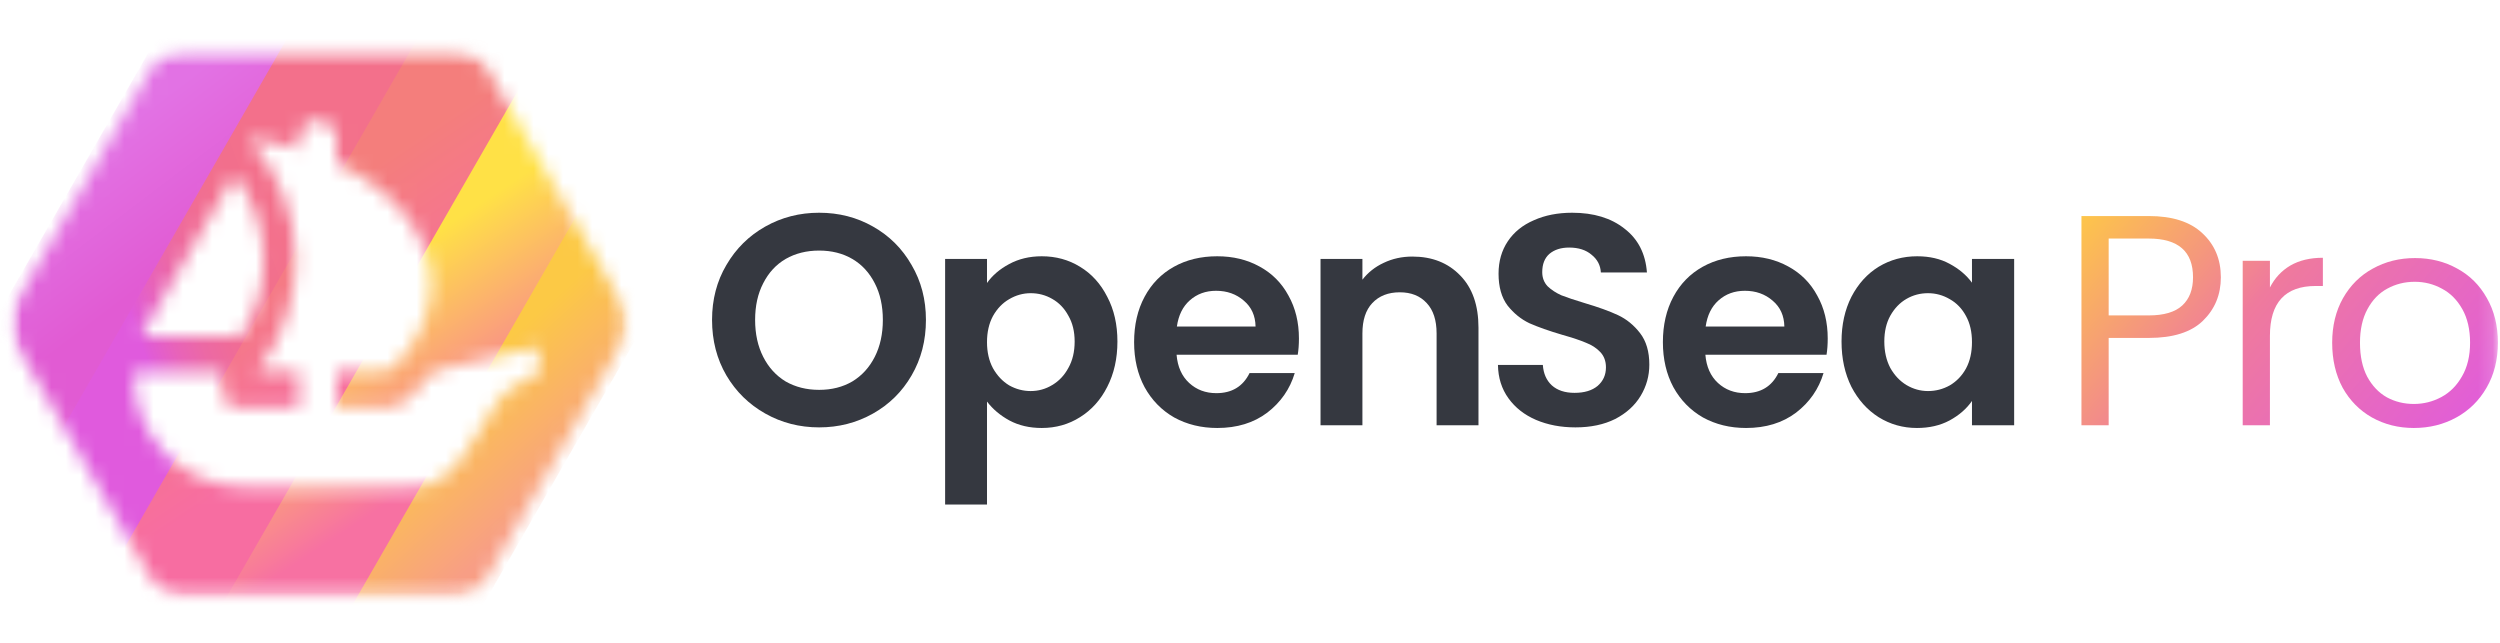 <svg xmlns="http://www.w3.org/2000/svg" width="171" height="44" viewBox="0 0 171 44"
                    fill="none">
                    <g clip-path="url(#clip0_13_61)">
                        <mask id="mask0_13_61" style="mask-type:luminance" maskUnits="userSpaceOnUse" x="0" y="0"
                            width="171" height="44">
                            <path d="M170.856 0H0V44H170.856V0Z" fill="white"></path>
                        </mask>
                        <g mask="url(#mask0_13_61)">
                            <path
                                d="M56.029 29.233C54.692 29.233 53.464 28.918 52.346 28.288C51.227 27.658 50.34 26.789 49.686 25.68C49.031 24.558 48.704 23.292 48.704 21.882C48.704 20.485 49.031 19.233 49.686 18.124C50.34 17.002 51.227 16.126 52.346 15.496C53.464 14.866 54.692 14.551 56.029 14.551C57.379 14.551 58.607 14.866 59.712 15.496C60.831 16.126 61.71 17.002 62.352 18.124C63.006 19.233 63.334 20.485 63.334 21.882C63.334 23.292 63.006 24.558 62.352 25.68C61.71 26.789 60.831 27.658 59.712 28.288C58.593 28.918 57.366 29.233 56.029 29.233ZM56.029 26.666C56.888 26.666 57.645 26.474 58.3 26.091C58.955 25.694 59.466 25.133 59.835 24.407C60.203 23.682 60.387 22.84 60.387 21.882C60.387 20.924 60.203 20.088 59.835 19.377C59.466 18.651 58.955 18.097 58.3 17.713C57.645 17.33 56.888 17.139 56.029 17.139C55.169 17.139 54.406 17.33 53.737 17.713C53.082 18.097 52.571 18.651 52.203 19.377C51.834 20.088 51.65 20.924 51.65 21.882C51.65 22.84 51.834 23.682 52.203 24.407C52.571 25.133 53.082 25.694 53.737 26.091C54.406 26.474 55.169 26.666 56.029 26.666Z"
                                fill="#353840"></path>
                            <path
                                d="M67.511 19.356C67.879 18.836 68.384 18.405 69.025 18.062C69.68 17.707 70.423 17.529 71.255 17.529C72.224 17.529 73.097 17.768 73.874 18.247C74.665 18.726 75.286 19.411 75.736 20.301C76.2 21.177 76.432 22.197 76.432 23.36C76.432 24.524 76.2 25.557 75.736 26.461C75.286 27.35 74.665 28.042 73.874 28.535C73.097 29.027 72.224 29.274 71.255 29.274C70.423 29.274 69.686 29.103 69.045 28.76C68.418 28.418 67.906 27.987 67.511 27.467V34.51H64.646V17.713H67.511V19.356ZM73.506 23.36C73.506 22.676 73.363 22.087 73.076 21.594C72.803 21.088 72.435 20.704 71.971 20.444C71.521 20.184 71.03 20.054 70.498 20.054C69.98 20.054 69.489 20.191 69.025 20.465C68.575 20.725 68.206 21.108 67.92 21.615C67.647 22.121 67.511 22.717 67.511 23.401C67.511 24.086 67.647 24.681 67.92 25.188C68.206 25.694 68.575 26.084 69.025 26.358C69.489 26.618 69.98 26.748 70.498 26.748C71.03 26.748 71.521 26.611 71.971 26.337C72.435 26.064 72.803 25.674 73.076 25.167C73.363 24.66 73.506 24.058 73.506 23.36Z"
                                fill="#353840"></path>
                            <path
                                d="M88.847 23.155C88.847 23.565 88.82 23.935 88.765 24.264H80.478C80.546 25.085 80.833 25.728 81.338 26.194C81.842 26.659 82.463 26.892 83.2 26.892C84.264 26.892 85.021 26.433 85.471 25.516H88.561C88.233 26.611 87.606 27.515 86.678 28.227C85.751 28.925 84.612 29.274 83.261 29.274C82.17 29.274 81.188 29.034 80.315 28.555C79.455 28.062 78.78 27.371 78.289 26.481C77.811 25.591 77.573 24.565 77.573 23.401C77.573 22.224 77.811 21.19 78.289 20.301C78.766 19.411 79.435 18.726 80.294 18.247C81.153 17.768 82.142 17.529 83.261 17.529C84.339 17.529 85.3 17.761 86.146 18.227C87.005 18.692 87.667 19.356 88.131 20.218C88.608 21.067 88.847 22.046 88.847 23.155ZM85.88 22.333C85.867 21.594 85.6 21.006 85.082 20.568C84.564 20.116 83.93 19.89 83.179 19.89C82.47 19.89 81.87 20.109 81.379 20.547C80.901 20.971 80.608 21.567 80.499 22.333H85.88Z"
                                fill="#353840"></path>
                            <path
                                d="M96.606 17.549C97.956 17.549 99.048 17.98 99.88 18.843C100.712 19.692 101.128 20.882 101.128 22.416V29.089H98.263V22.806C98.263 21.902 98.038 21.211 97.588 20.732C97.138 20.239 96.524 19.993 95.746 19.993C94.955 19.993 94.328 20.239 93.864 20.732C93.414 21.211 93.189 21.902 93.189 22.806V29.089H90.324V17.713H93.189V19.13C93.571 18.637 94.055 18.254 94.642 17.98C95.242 17.693 95.896 17.549 96.606 17.549Z"
                                fill="#353840"></path>
                            <path
                                d="M107.76 29.233C106.764 29.233 105.864 29.062 105.059 28.719C104.268 28.377 103.64 27.884 103.177 27.241C102.713 26.598 102.474 25.838 102.46 24.962H105.53C105.571 25.55 105.775 26.016 106.144 26.358C106.525 26.7 107.044 26.871 107.699 26.871C108.367 26.871 108.892 26.714 109.274 26.399C109.656 26.07 109.847 25.646 109.847 25.126C109.847 24.702 109.717 24.353 109.458 24.079C109.199 23.805 108.872 23.593 108.476 23.442C108.094 23.278 107.562 23.1 106.88 22.908C105.953 22.635 105.195 22.368 104.609 22.108C104.036 21.834 103.538 21.43 103.115 20.896C102.706 20.349 102.501 19.623 102.501 18.72C102.501 17.871 102.713 17.132 103.136 16.502C103.559 15.872 104.152 15.393 104.916 15.065C105.68 14.722 106.553 14.551 107.535 14.551C109.008 14.551 110.202 14.914 111.116 15.64C112.043 16.351 112.555 17.351 112.65 18.637H109.499C109.472 18.145 109.26 17.741 108.865 17.426C108.483 17.098 107.971 16.933 107.33 16.933C106.771 16.933 106.321 17.077 105.98 17.364C105.652 17.652 105.489 18.069 105.489 18.617C105.489 19 105.612 19.322 105.857 19.582C106.116 19.828 106.43 20.034 106.798 20.198C107.18 20.349 107.712 20.526 108.394 20.732C109.322 21.006 110.079 21.279 110.666 21.553C111.252 21.827 111.757 22.238 112.18 22.785C112.603 23.333 112.814 24.051 112.814 24.941C112.814 25.708 112.616 26.42 112.221 27.077C111.825 27.734 111.245 28.261 110.481 28.658C109.717 29.041 108.81 29.233 107.76 29.233Z"
                                fill="#353840"></path>
                            <path
                                d="M125.016 23.155C125.016 23.565 124.989 23.935 124.935 24.264H116.648C116.716 25.085 117.002 25.728 117.507 26.194C118.012 26.659 118.632 26.892 119.369 26.892C120.433 26.892 121.19 26.433 121.64 25.516H124.73C124.403 26.611 123.775 27.515 122.848 28.227C121.92 28.925 120.781 29.274 119.43 29.274C118.339 29.274 117.357 29.034 116.484 28.555C115.625 28.062 114.949 27.371 114.458 26.481C113.981 25.591 113.742 24.565 113.742 23.401C113.742 22.224 113.981 21.19 114.458 20.301C114.936 19.411 115.604 18.726 116.464 18.247C117.323 17.768 118.312 17.529 119.43 17.529C120.508 17.529 121.47 17.761 122.316 18.227C123.175 18.692 123.837 19.356 124.3 20.218C124.778 21.067 125.016 22.046 125.016 23.155ZM122.05 22.333C122.036 21.594 121.77 21.006 121.252 20.568C120.733 20.116 120.099 19.89 119.349 19.89C118.639 19.89 118.039 20.109 117.548 20.547C117.071 20.971 116.777 21.567 116.668 22.333H122.05Z"
                                fill="#353840"></path>
                            <path
                                d="M125.961 23.36C125.961 22.21 126.187 21.19 126.637 20.301C127.1 19.411 127.721 18.726 128.499 18.247C129.29 17.768 130.17 17.529 131.138 17.529C131.984 17.529 132.721 17.7 133.348 18.042C133.989 18.384 134.501 18.815 134.883 19.336V17.713H137.768V29.089H134.883V27.426C134.514 27.96 134.003 28.404 133.348 28.76C132.707 29.103 131.963 29.274 131.118 29.274C130.163 29.274 129.29 29.027 128.499 28.535C127.721 28.042 127.1 27.35 126.637 26.461C126.187 25.557 125.961 24.524 125.961 23.36ZM134.883 23.401C134.883 22.703 134.746 22.108 134.473 21.615C134.201 21.108 133.832 20.725 133.369 20.465C132.905 20.191 132.407 20.054 131.875 20.054C131.343 20.054 130.852 20.184 130.402 20.444C129.951 20.704 129.583 21.088 129.297 21.594C129.024 22.087 128.887 22.676 128.887 23.36C128.887 24.044 129.024 24.647 129.297 25.167C129.583 25.674 129.951 26.064 130.402 26.337C130.865 26.611 131.356 26.748 131.875 26.748C132.407 26.748 132.905 26.618 133.369 26.358C133.832 26.084 134.201 25.701 134.473 25.208C134.746 24.702 134.883 24.099 134.883 23.401Z"
                                fill="#353840"></path>
                            <path
                                d="M151.906 18.966C151.906 20.157 151.496 21.149 150.678 21.943C149.873 22.724 148.639 23.114 146.974 23.114H144.233V29.089H142.371V14.777H146.974C148.584 14.777 149.805 15.167 150.637 15.948C151.483 16.728 151.906 17.734 151.906 18.966ZM146.974 21.574C148.011 21.574 148.775 21.348 149.266 20.896C149.757 20.444 150.003 19.801 150.003 18.966C150.003 17.2 148.993 16.317 146.974 16.317H144.233V21.574H146.974Z"
                                fill="url(#paint0_linear_13_61)"></path>
                            <path
                                d="M155.263 19.664C155.591 19.021 156.055 18.521 156.655 18.165C157.269 17.809 158.012 17.631 158.885 17.631V19.561H158.394C156.307 19.561 155.263 20.698 155.263 22.97V29.089H153.401V17.837H155.263V19.664Z"
                                fill="url(#paint1_linear_13_61)"></path>
                            <path
                                d="M165.107 29.274C164.056 29.274 163.101 29.034 162.242 28.555C161.396 28.076 160.728 27.398 160.237 26.522C159.759 25.633 159.521 24.606 159.521 23.442C159.521 22.292 159.766 21.279 160.257 20.403C160.762 19.514 161.444 18.836 162.303 18.37C163.163 17.891 164.124 17.652 165.188 17.652C166.252 17.652 167.214 17.891 168.073 18.37C168.933 18.836 169.608 19.507 170.099 20.383C170.604 21.259 170.856 22.279 170.856 23.442C170.856 24.606 170.597 25.633 170.079 26.522C169.574 27.398 168.885 28.076 168.012 28.555C167.139 29.034 166.171 29.274 165.107 29.274ZM165.107 27.631C165.775 27.631 166.402 27.474 166.989 27.159C167.576 26.844 168.046 26.372 168.401 25.742C168.769 25.112 168.953 24.346 168.953 23.442C168.953 22.539 168.776 21.772 168.421 21.142C168.067 20.513 167.603 20.047 167.03 19.746C166.457 19.431 165.836 19.274 165.168 19.274C164.486 19.274 163.858 19.431 163.285 19.746C162.726 20.047 162.276 20.513 161.935 21.142C161.594 21.772 161.423 22.539 161.423 23.442C161.423 24.359 161.587 25.133 161.915 25.762C162.256 26.392 162.706 26.864 163.265 27.179C163.824 27.48 164.438 27.631 165.107 27.631Z"
                                fill="url(#paint2_linear_13_61)"></path>
                            <mask id="mask1_13_61" style="mask-type:luminance" maskUnits="userSpaceOnUse" x="0" y="3"
                                width="43" height="38">
                                <path d="M42.878 3.422H0.731V40.822H42.878V3.422Z" fill="white"></path>
                            </mask>
                            <g mask="url(#mask1_13_61)">
                                <mask id="mask2_13_61" style="mask-type:luminance" maskUnits="userSpaceOnUse" x="0"
                                    y="3" width="43" height="38">
                                    <path
                                        d="M42.494 20.683L33.391 4.862C32.879 3.971 31.932 3.422 30.907 3.422H12.702C11.677 3.422 10.73 3.971 10.218 4.862L1.115 20.683C0.603 21.573 0.603 22.671 1.115 23.562L10.218 39.383C10.73 40.273 11.677 40.822 12.702 40.822H30.907C31.932 40.822 32.879 40.273 33.391 39.383L42.494 23.562C43.006 22.671 43.006 21.573 42.494 20.683ZM16.032 11.945C17.294 13.555 18.047 15.585 18.047 17.793C18.047 19.704 17.481 21.482 16.51 22.97H9.681L16.032 11.945ZM36.858 25.409V25.414C36.858 25.505 36.809 25.585 36.724 25.621C36.261 25.82 34.735 26.529 34.098 27.418C32.46 29.707 31.208 33.309 28.411 33.309H16.738C12.605 33.309 9.145 30.016 9.149 25.631C9.149 25.522 9.24 25.432 9.349 25.432H14.882C15.072 25.432 15.225 25.586 15.225 25.776V26.848C15.225 27.417 15.685 27.879 16.253 27.879L20.449 27.878V25.428H17.581C19.229 23.331 20.213 20.685 20.213 17.808C20.213 14.593 18.985 11.666 16.976 9.472C18.192 9.614 19.354 9.856 20.449 10.181V9.499C20.449 8.792 21.021 8.218 21.727 8.218C22.432 8.218 23.004 8.792 23.004 9.499V11.143C26.923 12.978 29.486 16.023 29.486 19.468C29.486 21.489 28.605 23.371 27.085 24.953C26.793 25.258 26.388 25.429 25.967 25.429H23.004V27.878L26.72 27.877C27.522 27.877 28.96 26.352 29.642 25.433C29.642 25.433 29.671 25.387 29.75 25.364C29.828 25.341 36.575 23.786 36.575 23.786C36.716 23.747 36.858 23.855 36.858 24.002V25.41V25.409Z"
                                        fill="white"></path>
                                </mask>
                                <g mask="url(#mask2_13_61)">
                                    <path
                                        d="M17.131 -8.527L-6.982 33.385L0.653 37.809L24.766 -4.104L17.131 -8.527Z"
                                        fill="url(#paint3_linear_13_61)"></path>
                                    <path
                                        d="M23.824 -4.65L-0.29 37.263L7.172 41.586L31.286 -0.327L23.824 -4.65Z"
                                        fill="url(#paint4_linear_13_61)"></path>
                                    <path
                                        d="M30.516 -0.773L6.402 41.14L14.094 45.597L38.208 3.684L30.516 -0.773Z"
                                        fill="url(#paint5_linear_13_61)"></path>
                                    <path
                                        d="M37.209 3.104L13.095 45.017L20.936 49.56L45.05 7.647L37.209 3.104Z"
                                        fill="url(#paint6_linear_13_61)"></path>
                                    <path
                                        d="M43.9 6.982L19.786 48.895L26.478 52.772L50.592 10.859L43.9 6.982Z"
                                        fill="url(#paint7_linear_13_61)"></path>
                                </g>
                            </g>
                        </g>
                    </g>
                    <defs>
                        <linearGradient id="paint0_linear_13_61" x1="122.358" y1="6.152" x2="161.705" y2="39.475"
                            gradientUnits="userSpaceOnUse">
                            <stop offset="0.396" stop-color="#FEC847"></stop>
                            <stop offset="0.655" stop-color="#EF7A9D"></stop>
                            <stop offset="1" stop-color="#E05BDD"></stop>
                        </linearGradient>
                        <linearGradient id="paint1_linear_13_61" x1="122.358" y1="6.152" x2="161.705" y2="39.475"
                            gradientUnits="userSpaceOnUse">
                            <stop offset="0.396" stop-color="#FEC847"></stop>
                            <stop offset="0.655" stop-color="#EF7A9D"></stop>
                            <stop offset="1" stop-color="#E05BDD"></stop>
                        </linearGradient>
                        <linearGradient id="paint2_linear_13_61" x1="122.358" y1="6.152" x2="161.705" y2="39.475"
                            gradientUnits="userSpaceOnUse">
                            <stop offset="0.396" stop-color="#FEC847"></stop>
                            <stop offset="0.655" stop-color="#EF7A9D"></stop>
                            <stop offset="1" stop-color="#E05BDD"></stop>
                        </linearGradient>
                        <linearGradient id="paint3_linear_13_61" x1="5.854" y1="10.619" x2="11.659" y2="18.251"
                            gradientUnits="userSpaceOnUse">
                            <stop stop-color="#E272E4"></stop>
                            <stop offset="0.995" stop-color="#E15BD3"></stop>
                        </linearGradient>
                        <linearGradient id="paint4_linear_13_61" x1="20.343" y1="16.698" x2="8.696" y2="20.923"
                            gradientUnits="userSpaceOnUse">
                            <stop stop-color="#F3708B"></stop>
                            <stop offset="0.313" stop-color="#F26F8D"></stop>
                            <stop offset="0.511" stop-color="#F06C96"></stop>
                            <stop offset="0.678" stop-color="#EC69A4"></stop>
                            <stop offset="0.827" stop-color="#E863B9"></stop>
                            <stop offset="0.963" stop-color="#E15CD4"></stop>
                            <stop offset="1" stop-color="#E05ADD"></stop>
                        </linearGradient>
                        <linearGradient id="paint5_linear_13_61" x1="18.209" y1="16.282" x2="25.354" y2="26.901"
                            gradientUnits="userSpaceOnUse">
                            <stop stop-color="#F47E7C"></stop>
                            <stop offset="1" stop-color="#F76DA1"></stop>
                        </linearGradient>
                        <linearGradient id="paint6_linear_13_61" x1="24.512" y1="19.369" x2="32.05" y2="30.798"
                            gradientUnits="userSpaceOnUse">
                            <stop stop-color="#FFE146"></stop>
                            <stop offset="1" stop-color="#F771A2"></stop>
                        </linearGradient>
                        <linearGradient id="paint7_linear_13_61" x1="31.68" y1="25.959" x2="38.309" y2="33.309"
                            gradientUnits="userSpaceOnUse">
                            <stop stop-color="#FCC945"></stop>
                            <stop offset="1" stop-color="#F89E85"></stop>
                        </linearGradient>
                        <clipPath id="clip0_13_61">
                            <rect width="171" height="44" fill="white"></rect>
                        </clipPath>
                    </defs>
                </svg>
